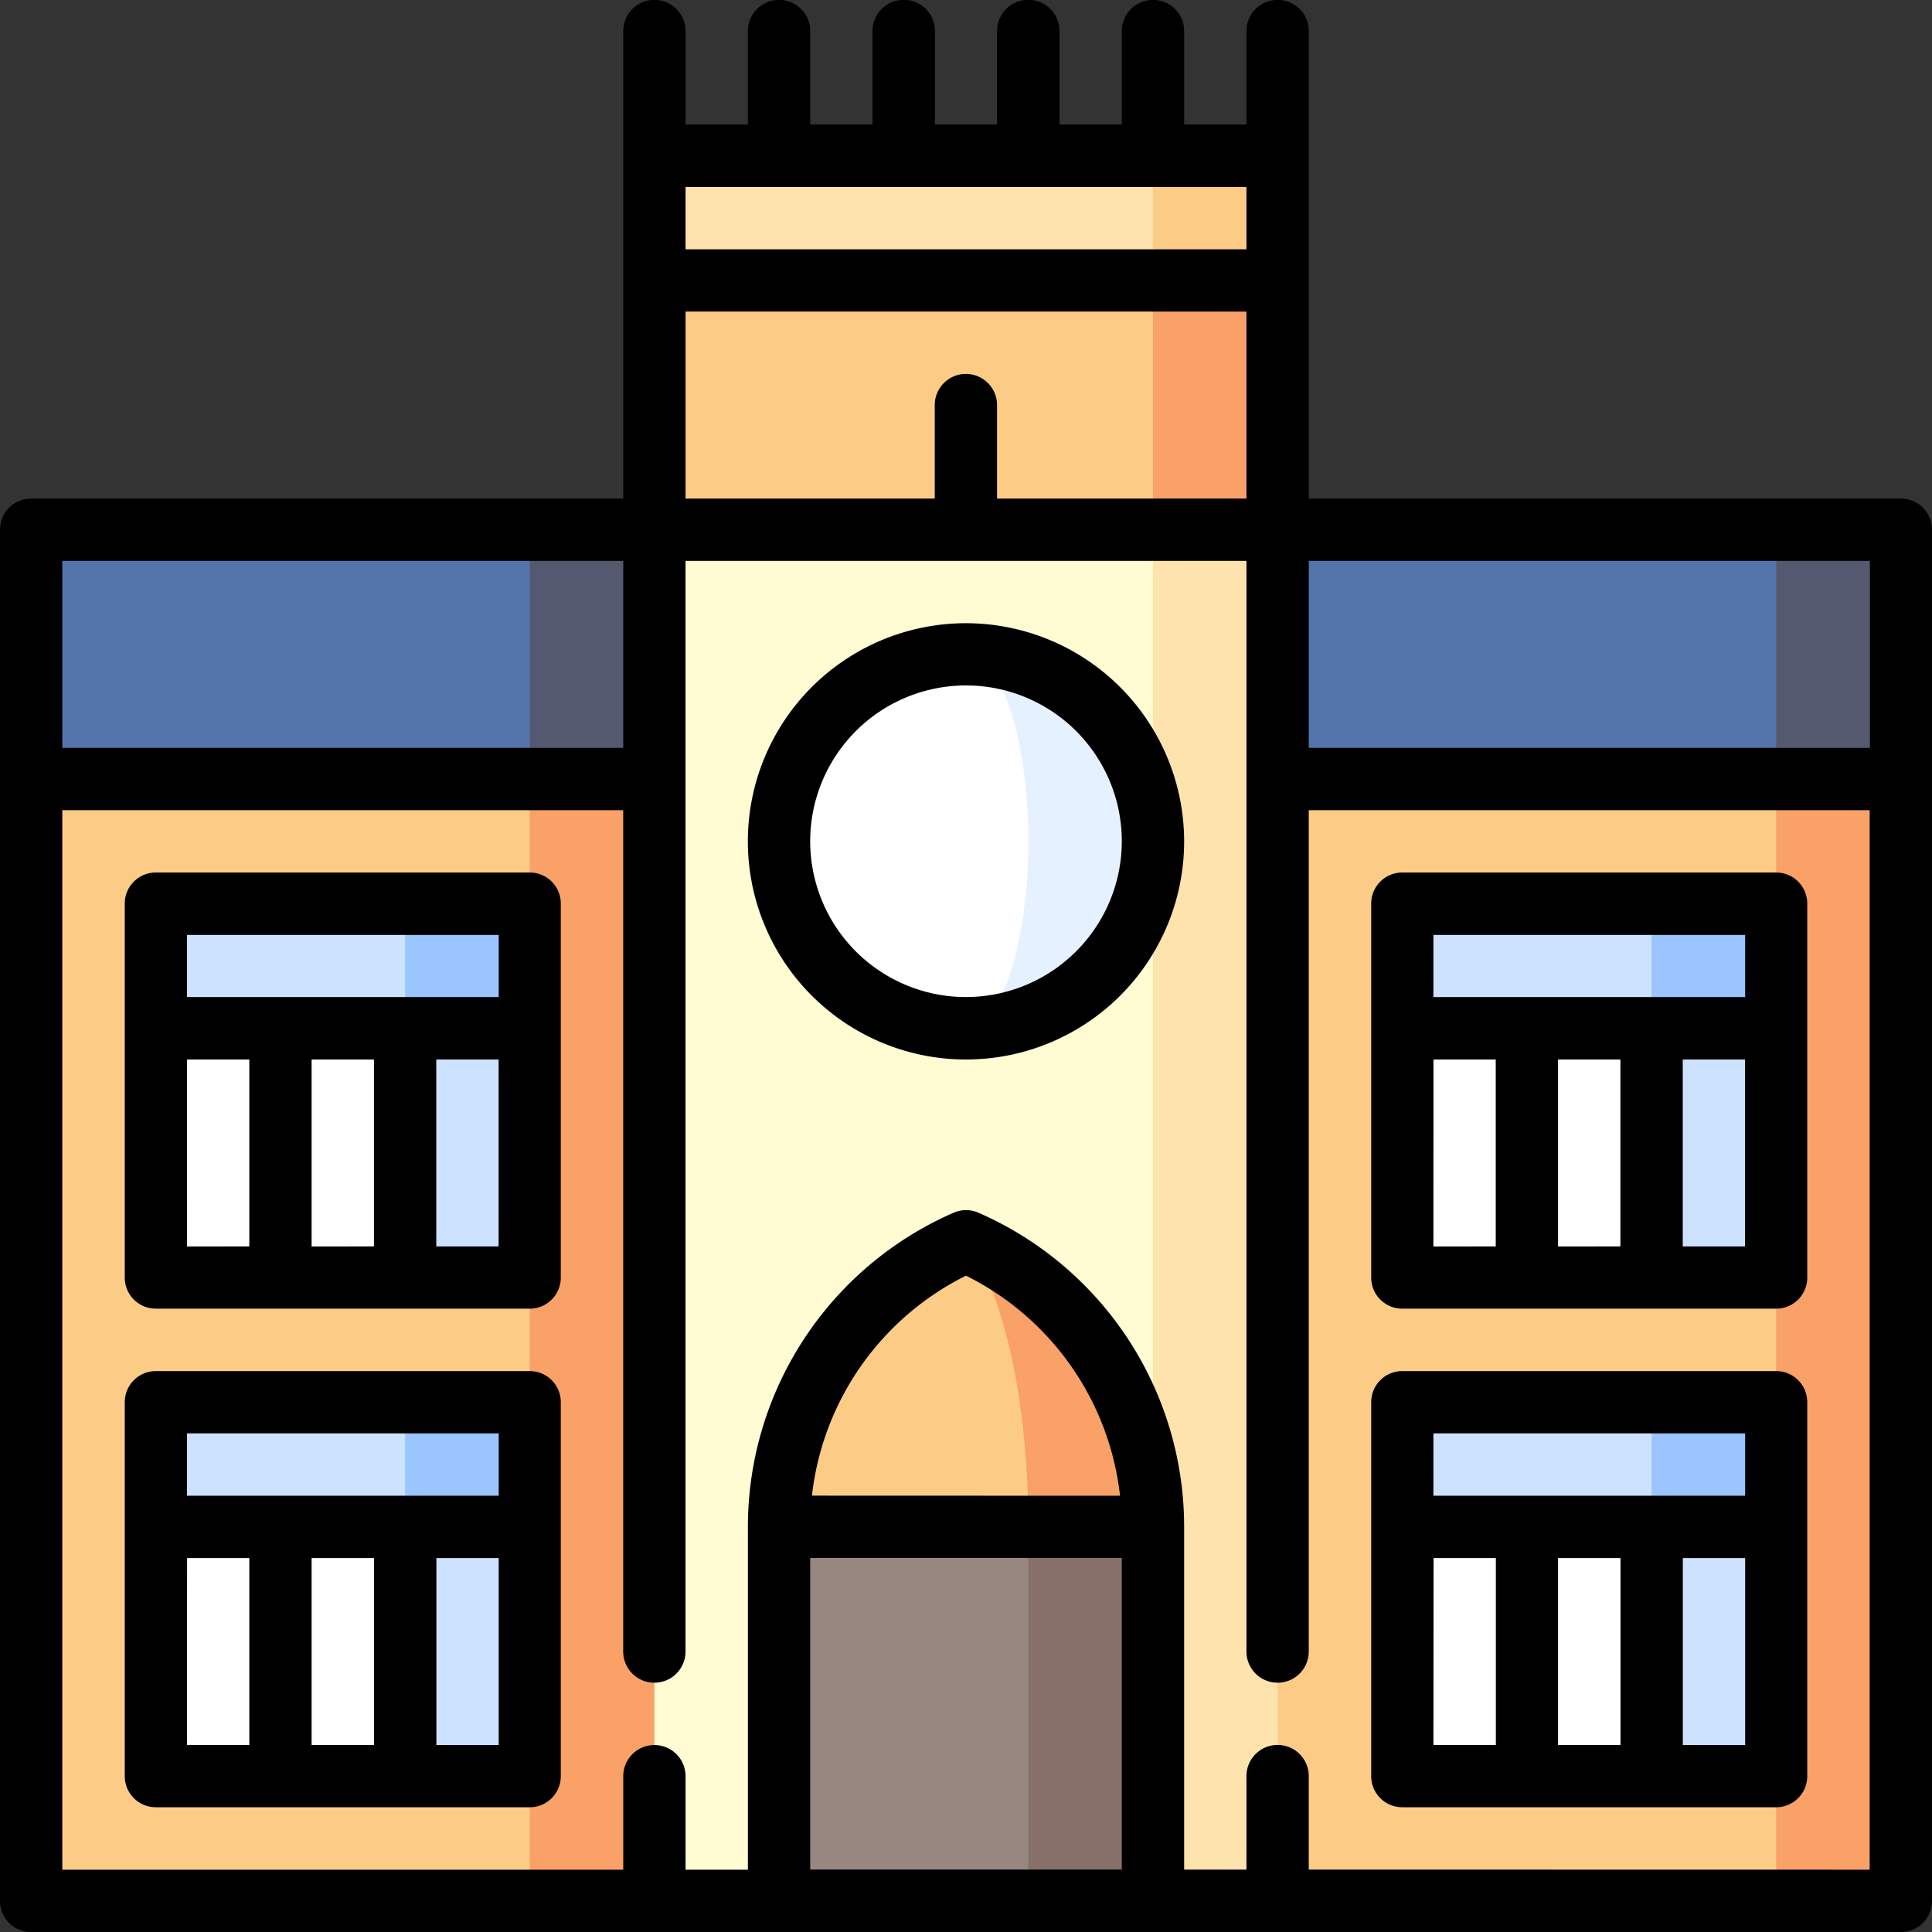 <svg xmlns="http://www.w3.org/2000/svg" xmlns:xlink="http://www.w3.org/1999/xlink" width="56" height="56" viewBox="0 0 56 56">
  <rect x="0" y="0" width="56" height="56" fill="#333333" stroke="none"/>
  <defs>
    <clipPath id="clip-path">
      <rect id="Rectángulo_34024" data-name="Rectángulo 34024" width="56" height="56" transform="translate(822 1517)" fill="#fff" stroke="#707070" stroke-width="1"/>
    </clipPath>
  </defs>
  <g id="Enmascarar_grupo_81" data-name="Enmascarar grupo 81" transform="translate(-822 -1517)" clip-path="url(#clip-path)">
    <g id="colega" transform="translate(822 1517)">
      <path id="Trazado_117740" data-name="Trazado 117740" d="M37.032,4.516V8.129l-6.022,3.613,2.409-7.226Z" fill="#fccc86"/>
      <path id="Trazado_117741" data-name="Trazado 117741" d="M33.419,4.516v7.226L18.968,8.129V4.516Z" fill="#fee3ac"/>
      <path id="Trazado_117742" data-name="Trazado 117742" d="M21.376,20.172,18.968,55.1H15.355L12.946,20.172Z" fill="#f9a167"/>
      <path id="Trazado_117743" data-name="Trazado 117743" d="M.9,22.581V55.1H15.355V20.172Z" fill="#fccc86"/>
      <path id="Trazado_117744" data-name="Trazado 117744" d="M55.1,22.581V55.1H51.484L49.075,20.172Z" fill="#f9a167"/>
      <path id="Trazado_117745" data-name="Trazado 117745" d="M34.624,20.172,37.032,55.1H51.484V20.172Z" fill="#fccc86"/>
      <path id="Trazado_117746" data-name="Trazado 117746" d="M55.1,15.355v7.226H51.484l-1.806-3.613,1.806-3.613Z" fill="#555970"/>
      <rect id="Rectángulo_34035" data-name="Rectángulo 34035" width="16.86" height="7.226" transform="translate(34.624 15.355)" fill="#5475ac"/>
      <path id="Trazado_117747" data-name="Trazado 117747" d="M37.032,8.129v9.634H31.011l2.409-9.634Z" fill="#f9a167"/>
      <rect id="Rectángulo_34036" data-name="Rectángulo 34036" width="14.452" height="9.634" transform="translate(18.968 8.129)" fill="#fccc86"/>
      <path id="Trazado_117748" data-name="Trazado 117748" d="M21.376,15.355v7.226H15.355l-1.806-3.613,1.806-3.613Z" fill="#555970"/>
      <rect id="Rectángulo_34037" data-name="Rectángulo 34037" width="14.452" height="7.226" transform="translate(0.903 15.355)" fill="#5475ac"/>
      <path id="Trazado_117749" data-name="Trazado 117749" d="M37.032,15.355V55.1H33.419L25.591,35.226l7.828-19.871Z" fill="#fee3ac"/>
      <path id="Trazado_117750" data-name="Trazado 117750" d="M33.419,15.355v28.9L22.581,55.1H18.968V15.355Z" fill="#fffbd2"/>
      <path id="Trazado_117751" data-name="Trazado 117751" d="M33.419,44.258V55.1H29.806L27.4,41.849Z" fill="#867069"/>
      <path id="Trazado_117752" data-name="Trazado 117752" d="M29.806,41.849V55.1H22.581V44.258Z" fill="#988680"/>
      <path id="Trazado_117753" data-name="Trazado 117753" d="M33.419,44.258H29.806L28,35.98A9.033,9.033,0,0,1,33.419,44.258Z" fill="#f9a167"/>
      <path id="Trazado_117754" data-name="Trazado 117754" d="M28,35.98c1.063,1.393,1.806,4.575,1.806,8.278H22.581A9.033,9.033,0,0,1,28,35.98Z" fill="#fccc86"/>
      <path id="Trazado_117755" data-name="Trazado 117755" d="M15.355,26.194v3.613L8.129,33.419l3.613-7.226Z" fill="#9bc5ff"/>
      <g id="Grupo_83986" data-name="Grupo 83986">
        <path id="Trazado_117756" data-name="Trazado 117756" d="M11.742,26.194v7.226L4.516,29.806V26.194Z" fill="#cde2ff"/>
        <path id="Trazado_117757" data-name="Trazado 117757" d="M15.355,29.806v7.226H11.742L9.936,33.419l1.806-3.613Z" fill="#cde2ff"/>
      </g>
      <rect id="Rectángulo_34038" data-name="Rectángulo 34038" width="7.226" height="7.226" transform="translate(4.516 29.806)" fill="#fff"/>
      <path id="Trazado_117758" data-name="Trazado 117758" d="M51.484,26.194v3.613l-7.226,3.613,3.613-7.226Z" fill="#9bc5ff"/>
      <g id="Grupo_83987" data-name="Grupo 83987">
        <path id="Trazado_117759" data-name="Trazado 117759" d="M47.871,26.194v7.226l-7.226-3.613V26.194Z" fill="#cde2ff"/>
        <path id="Trazado_117760" data-name="Trazado 117760" d="M51.484,29.806v7.226H47.871l-1.806-3.613,1.806-3.613Z" fill="#cde2ff"/>
      </g>
      <rect id="Rectángulo_34039" data-name="Rectángulo 34039" width="7.226" height="7.226" transform="translate(40.645 29.806)" fill="#fff"/>
      <path id="Trazado_117761" data-name="Trazado 117761" d="M15.355,40.645v3.613L8.129,47.871l3.613-7.226Z" fill="#9bc5ff"/>
      <g id="Grupo_83988" data-name="Grupo 83988">
        <path id="Trazado_117762" data-name="Trazado 117762" d="M11.742,40.645v7.226L4.516,44.258V40.645Z" fill="#cde2ff"/>
        <path id="Trazado_117763" data-name="Trazado 117763" d="M15.355,44.258v7.226H11.742L9.936,47.871l1.806-3.613Z" fill="#cde2ff"/>
      </g>
      <rect id="Rectángulo_34040" data-name="Rectángulo 34040" width="7.226" height="7.226" transform="translate(4.516 44.258)" fill="#fff"/>
      <path id="Trazado_117764" data-name="Trazado 117764" d="M51.484,40.645v3.613l-7.226,3.613,3.613-7.226Z" fill="#9bc5ff"/>
      <g id="Grupo_83989" data-name="Grupo 83989">
        <path id="Trazado_117765" data-name="Trazado 117765" d="M47.871,40.645v7.226l-7.226-3.613V40.645Z" fill="#cde2ff"/>
        <path id="Trazado_117766" data-name="Trazado 117766" d="M51.484,44.258v7.226H47.871l-1.806-3.613,1.806-3.613Z" fill="#cde2ff"/>
      </g>
      <rect id="Rectángulo_34041" data-name="Rectángulo 34041" width="7.226" height="7.226" transform="translate(40.645 44.258)" fill="#fff"/>
      <path id="Trazado_117767" data-name="Trazado 117767" d="M28,18.968V29.806a5.419,5.419,0,0,0,0-10.839Z" fill="#e6f1ff"/>
      <path id="Trazado_117768" data-name="Trazado 117768" d="M28,18.968c1,0,1.806,2.427,1.806,5.419S29,29.806,28,29.806a5.419,5.419,0,1,1,0-10.839Z" fill="#fff"/>
      <path id="Trazado_117769" data-name="Trazado 117769" d="M15.355,25.29H4.516a.9.9,0,0,0-.9.9V37.032a.9.9,0,0,0,.9.9H15.355a.9.9,0,0,0,.9-.9V26.194A.9.9,0,0,0,15.355,25.29Zm-.9,1.806V28.9H5.419V27.1h9.032ZM10.839,30.71v5.419H9.032V30.71Zm-5.419,0H7.226v5.419H5.419Zm7.226,5.419V30.71h1.806v5.419Z"/>
      <path id="Trazado_117770" data-name="Trazado 117770" d="M51.484,25.29H40.645a.9.9,0,0,0-.9.9V37.032a.9.9,0,0,0,.9.9H51.484a.9.9,0,0,0,.9-.9V26.194A.9.9,0,0,0,51.484,25.29Zm-.9,1.806V28.9H41.548V27.1h9.032ZM46.968,30.71v5.419H45.161V30.71Zm-5.419,0h1.806v5.419H41.548Zm7.226,5.419V30.71h1.806v5.419Z"/>
      <path id="Trazado_117771" data-name="Trazado 117771" d="M15.355,39.742H4.516a.9.9,0,0,0-.9.9V51.484a.9.9,0,0,0,.9.9H15.355a.9.9,0,0,0,.9-.9V40.645A.9.9,0,0,0,15.355,39.742Zm-.9,1.806v1.806H5.419V41.548Zm-3.613,3.613v5.419H9.032V45.161Zm-5.419,0H7.226v5.419H5.419Zm7.226,5.419V45.161h1.806v5.419Z"/>
      <path id="Trazado_117772" data-name="Trazado 117772" d="M51.484,39.742H40.645a.9.9,0,0,0-.9.9V51.484a.9.9,0,0,0,.9.9H51.484a.9.9,0,0,0,.9-.9V40.645A.9.9,0,0,0,51.484,39.742Zm-.9,1.806v1.806H41.548V41.548Zm-3.613,3.613v5.419H45.161V45.161Zm-5.419,0h1.806v5.419H41.548Zm7.226,5.419V45.161h1.806v5.419Z"/>
      <path id="Trazado_117773" data-name="Trazado 117773" d="M55.1,14.452H37.936V.9a.9.9,0,0,0-1.806,0v2.71H34.323V.9a.9.9,0,1,0-1.806,0v2.71H30.71V.9A.9.9,0,1,0,28.9.9v2.71H27.1V.9A.9.9,0,1,0,25.29.9v2.71H23.484V.9a.9.9,0,1,0-1.806,0v2.71H19.871V.9a.9.9,0,1,0-1.806,0V14.452H.9a.9.9,0,0,0-.9.9V55.1a.9.9,0,0,0,.9.9H55.1a.9.9,0,0,0,.9-.9V15.355A.9.9,0,0,0,55.1,14.452Zm-.9,1.806v5.419H37.936V16.258ZM36.129,5.419V7.226H19.871V5.419ZM19.871,9.032H36.129v5.419H28.9v-2.71a.9.9,0,1,0-1.806,0v2.71H19.871V9.032Zm-1.806,7.226v5.419H1.806V16.258Zm5.419,28.9h9.032v9.032H23.484Zm.051-1.806A8.134,8.134,0,0,1,28,36.976a8.134,8.134,0,0,1,4.465,6.379Zm14.4,10.839v-2.71a.9.9,0,0,0-1.806,0v2.71H34.323V44.258a9.939,9.939,0,0,0-5.961-9.106.9.9,0,0,0-.723,0,9.939,9.939,0,0,0-5.961,9.106v9.936H19.871v-2.71a.9.9,0,0,0-1.806,0v2.71H1.806V23.484H18.064V47.871a.9.9,0,0,0,1.806,0V16.258H36.129V47.871a.9.9,0,0,0,1.806,0V23.484H54.193v30.71Z"/>
      <path id="Trazado_117774" data-name="Trazado 117774" d="M28,18.064a6.323,6.323,0,1,0,6.323,6.323A6.33,6.33,0,0,0,28,18.064ZM28,28.9a4.516,4.516,0,1,1,4.516-4.516A4.521,4.521,0,0,1,28,28.9Z"/>
    </g>
  </g>
</svg>
